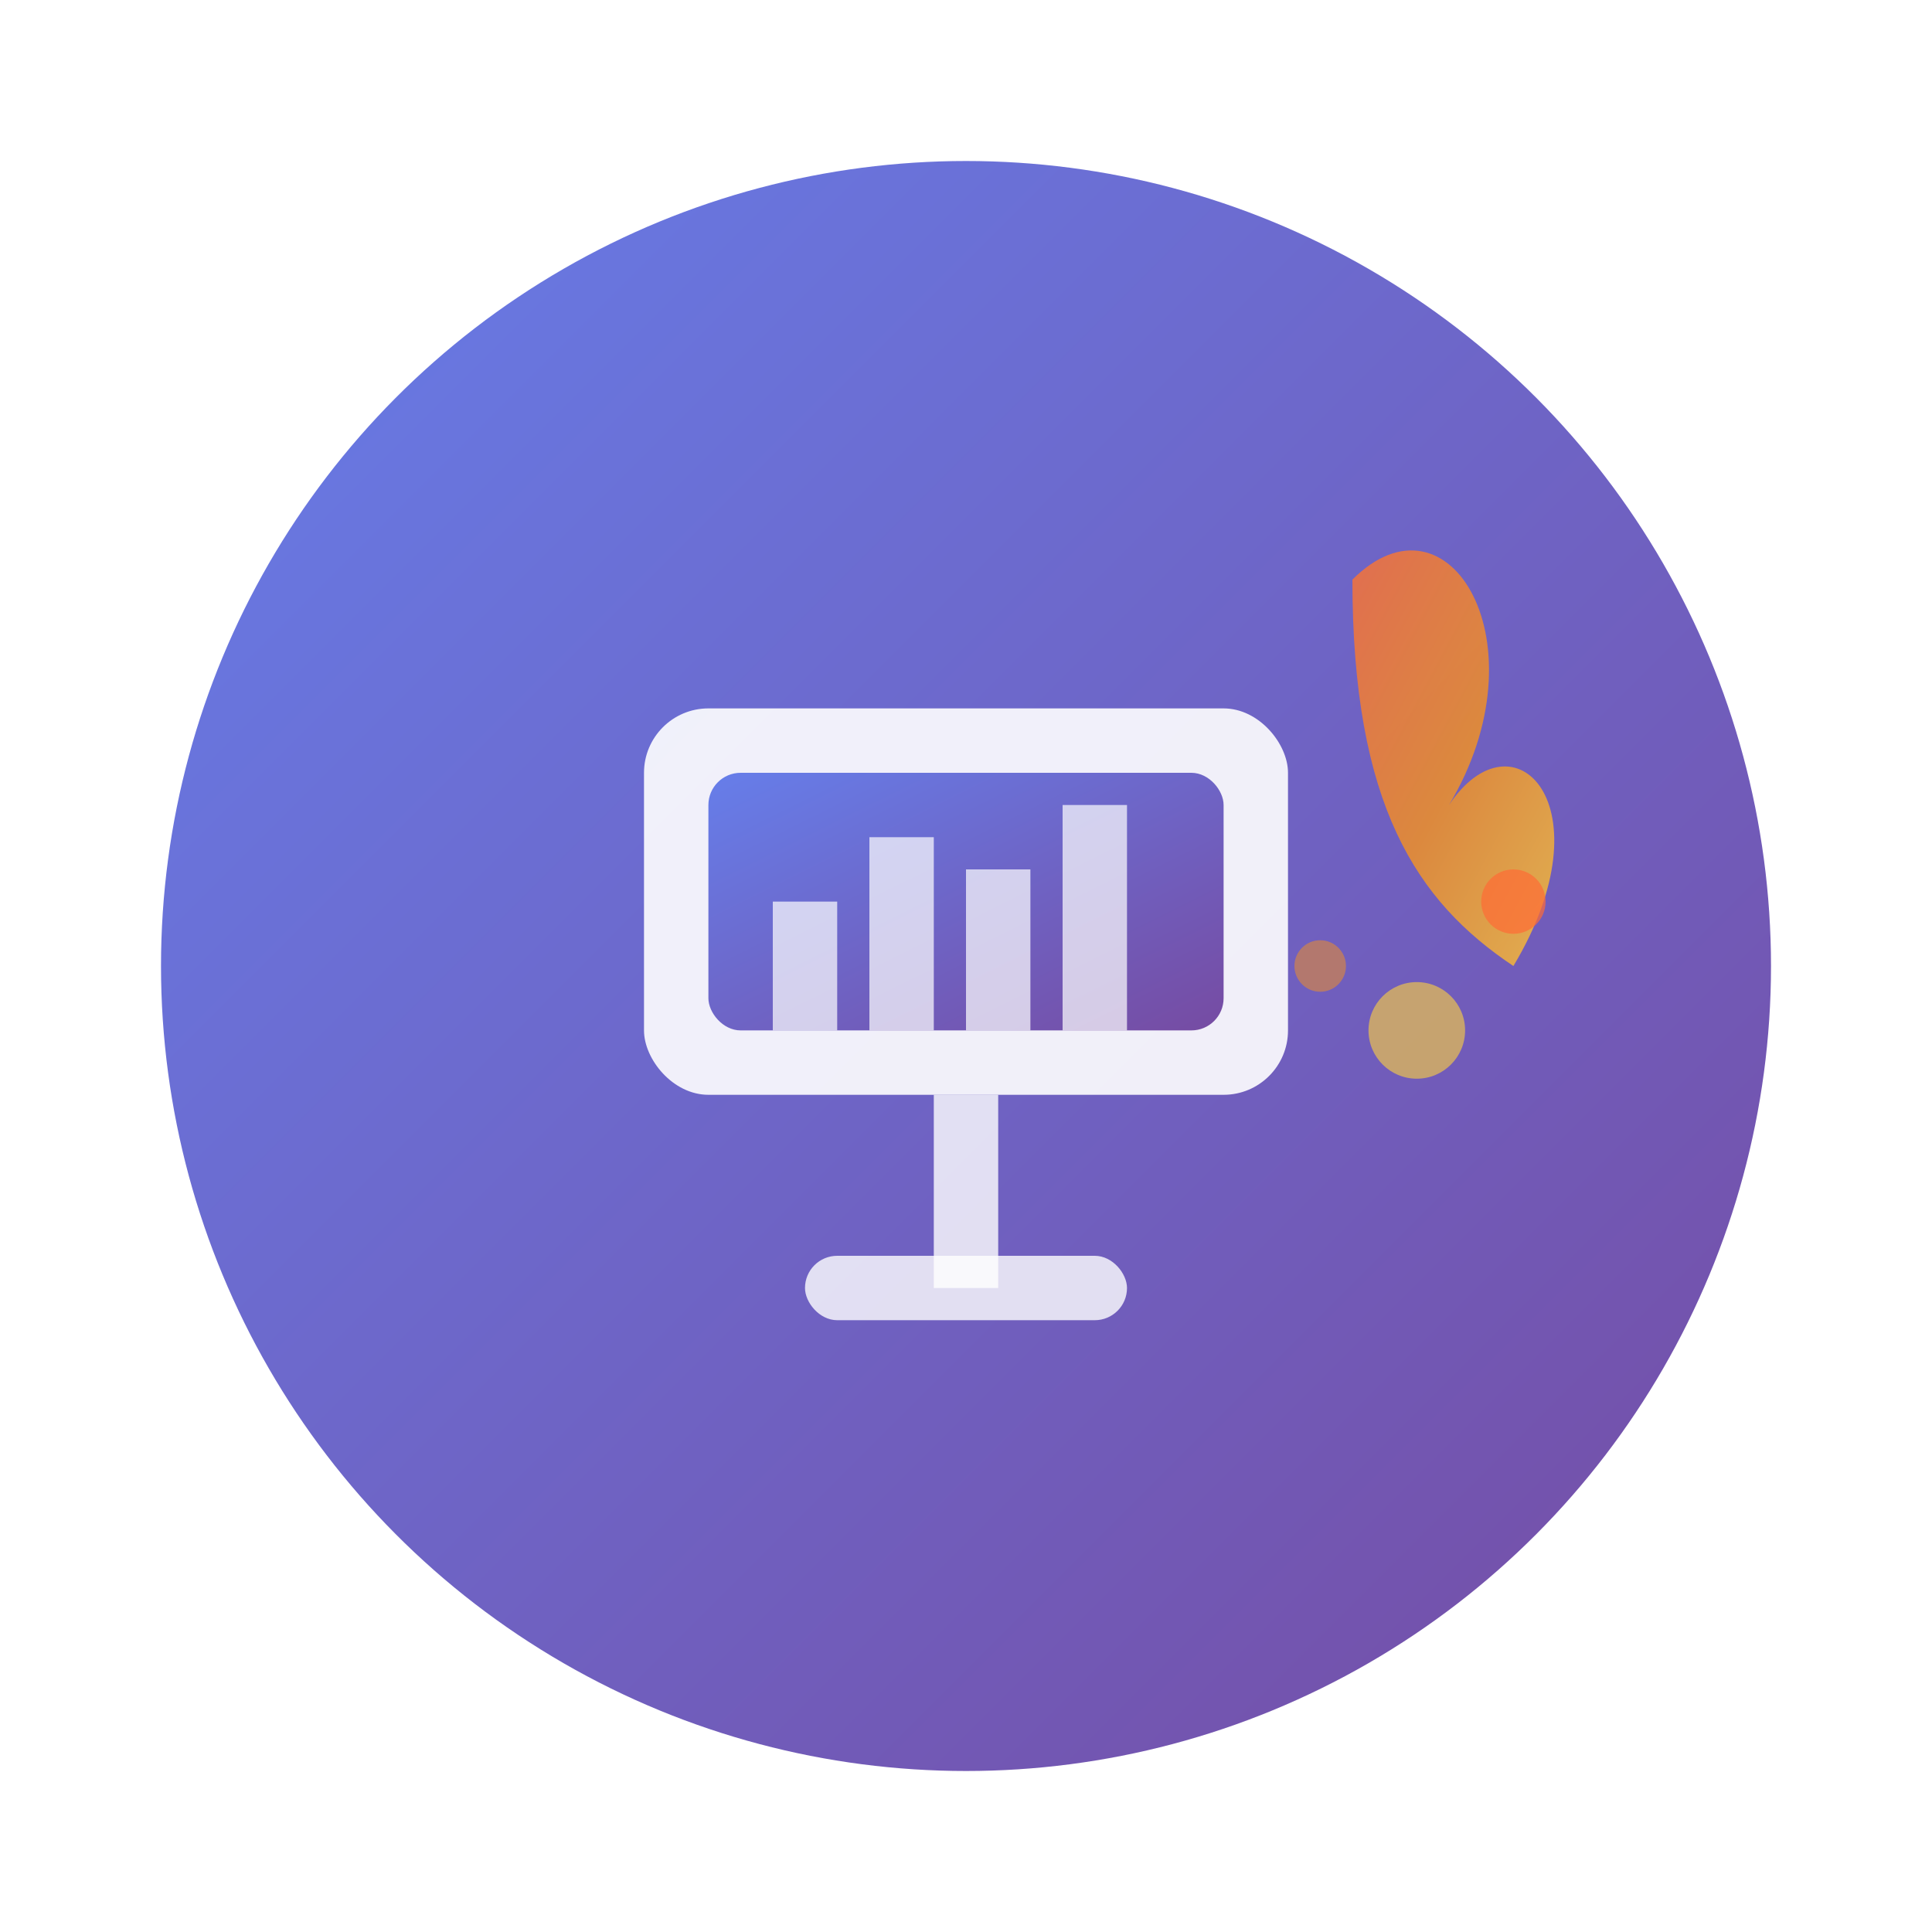 <svg viewBox="0 0 60 60" xmlns="http://www.w3.org/2000/svg">
  <defs>
    <!-- Gradient for the forge flame -->
    <linearGradient id="flameGradient" x1="0%" y1="0%" x2="100%" y2="100%">
      <stop offset="0%" style="stop-color:#ff6b35;stop-opacity:1" />
      <stop offset="50%" style="stop-color:#f7931e;stop-opacity:1" />
      <stop offset="100%" style="stop-color:#ffd23f;stop-opacity:1" />
    </linearGradient>
    
    <!-- Gradient for the presentation icon -->
    <linearGradient id="presentationGradient" x1="0%" y1="0%" x2="100%" y2="100%">
      <stop offset="0%" style="stop-color:#667eea;stop-opacity:1" />
      <stop offset="100%" style="stop-color:#764ba2;stop-opacity:1" />
    </linearGradient>
    
    <!-- Drop shadow filter -->
    <filter id="dropShadow" x="-20%" y="-20%" width="140%" height="140%">
      <feDropShadow dx="2" dy="2" stdDeviation="3" flood-opacity="0.3"/>
    </filter>
  </defs>
  
  <!-- Background circle for the icon -->
  <circle cx="30" cy="30" r="25" fill="url(#presentationGradient)" filter="url(#dropShadow)"/>
  
  <!-- Presentation screen/monitor -->
  <rect x="20" y="22" width="20" height="12" rx="2" fill="white" opacity="0.9"/>
  <rect x="22" y="24" width="16" height="8" rx="1" fill="url(#presentationGradient)"/>
  
  <!-- Presentation stand -->
  <rect x="29" y="34" width="2" height="6" fill="white" opacity="0.8"/>
  <rect x="25" y="39" width="10" height="2" rx="1" fill="white" opacity="0.8"/>
  
  <!-- Chart bars inside presentation -->
  <rect x="24" y="28" width="2" height="4" fill="white" opacity="0.7"/>
  <rect x="27" y="26" width="2" height="6" fill="white" opacity="0.7"/>
  <rect x="30" y="27" width="2" height="5" fill="white" opacity="0.7"/>
  <rect x="33" y="25" width="2" height="7" fill="white" opacity="0.7"/>
  
  <!-- Forge flame/spark effect -->
  <path d="M42 18 C45 15, 48 20, 45 25 C47 22, 50 25, 47 30 C44 28, 42 25, 42 18 Z" 
        fill="url(#flameGradient)" opacity="0.8"/>
  <circle cx="44" cy="32" r="1.5" fill="#ffd23f" opacity="0.6"/>
  <circle cx="47" cy="28" r="1" fill="#ff6b35" opacity="0.7"/>
  <circle cx="41" cy="30" r="0.8" fill="#f7931e" opacity="0.5"/>
  

</svg>